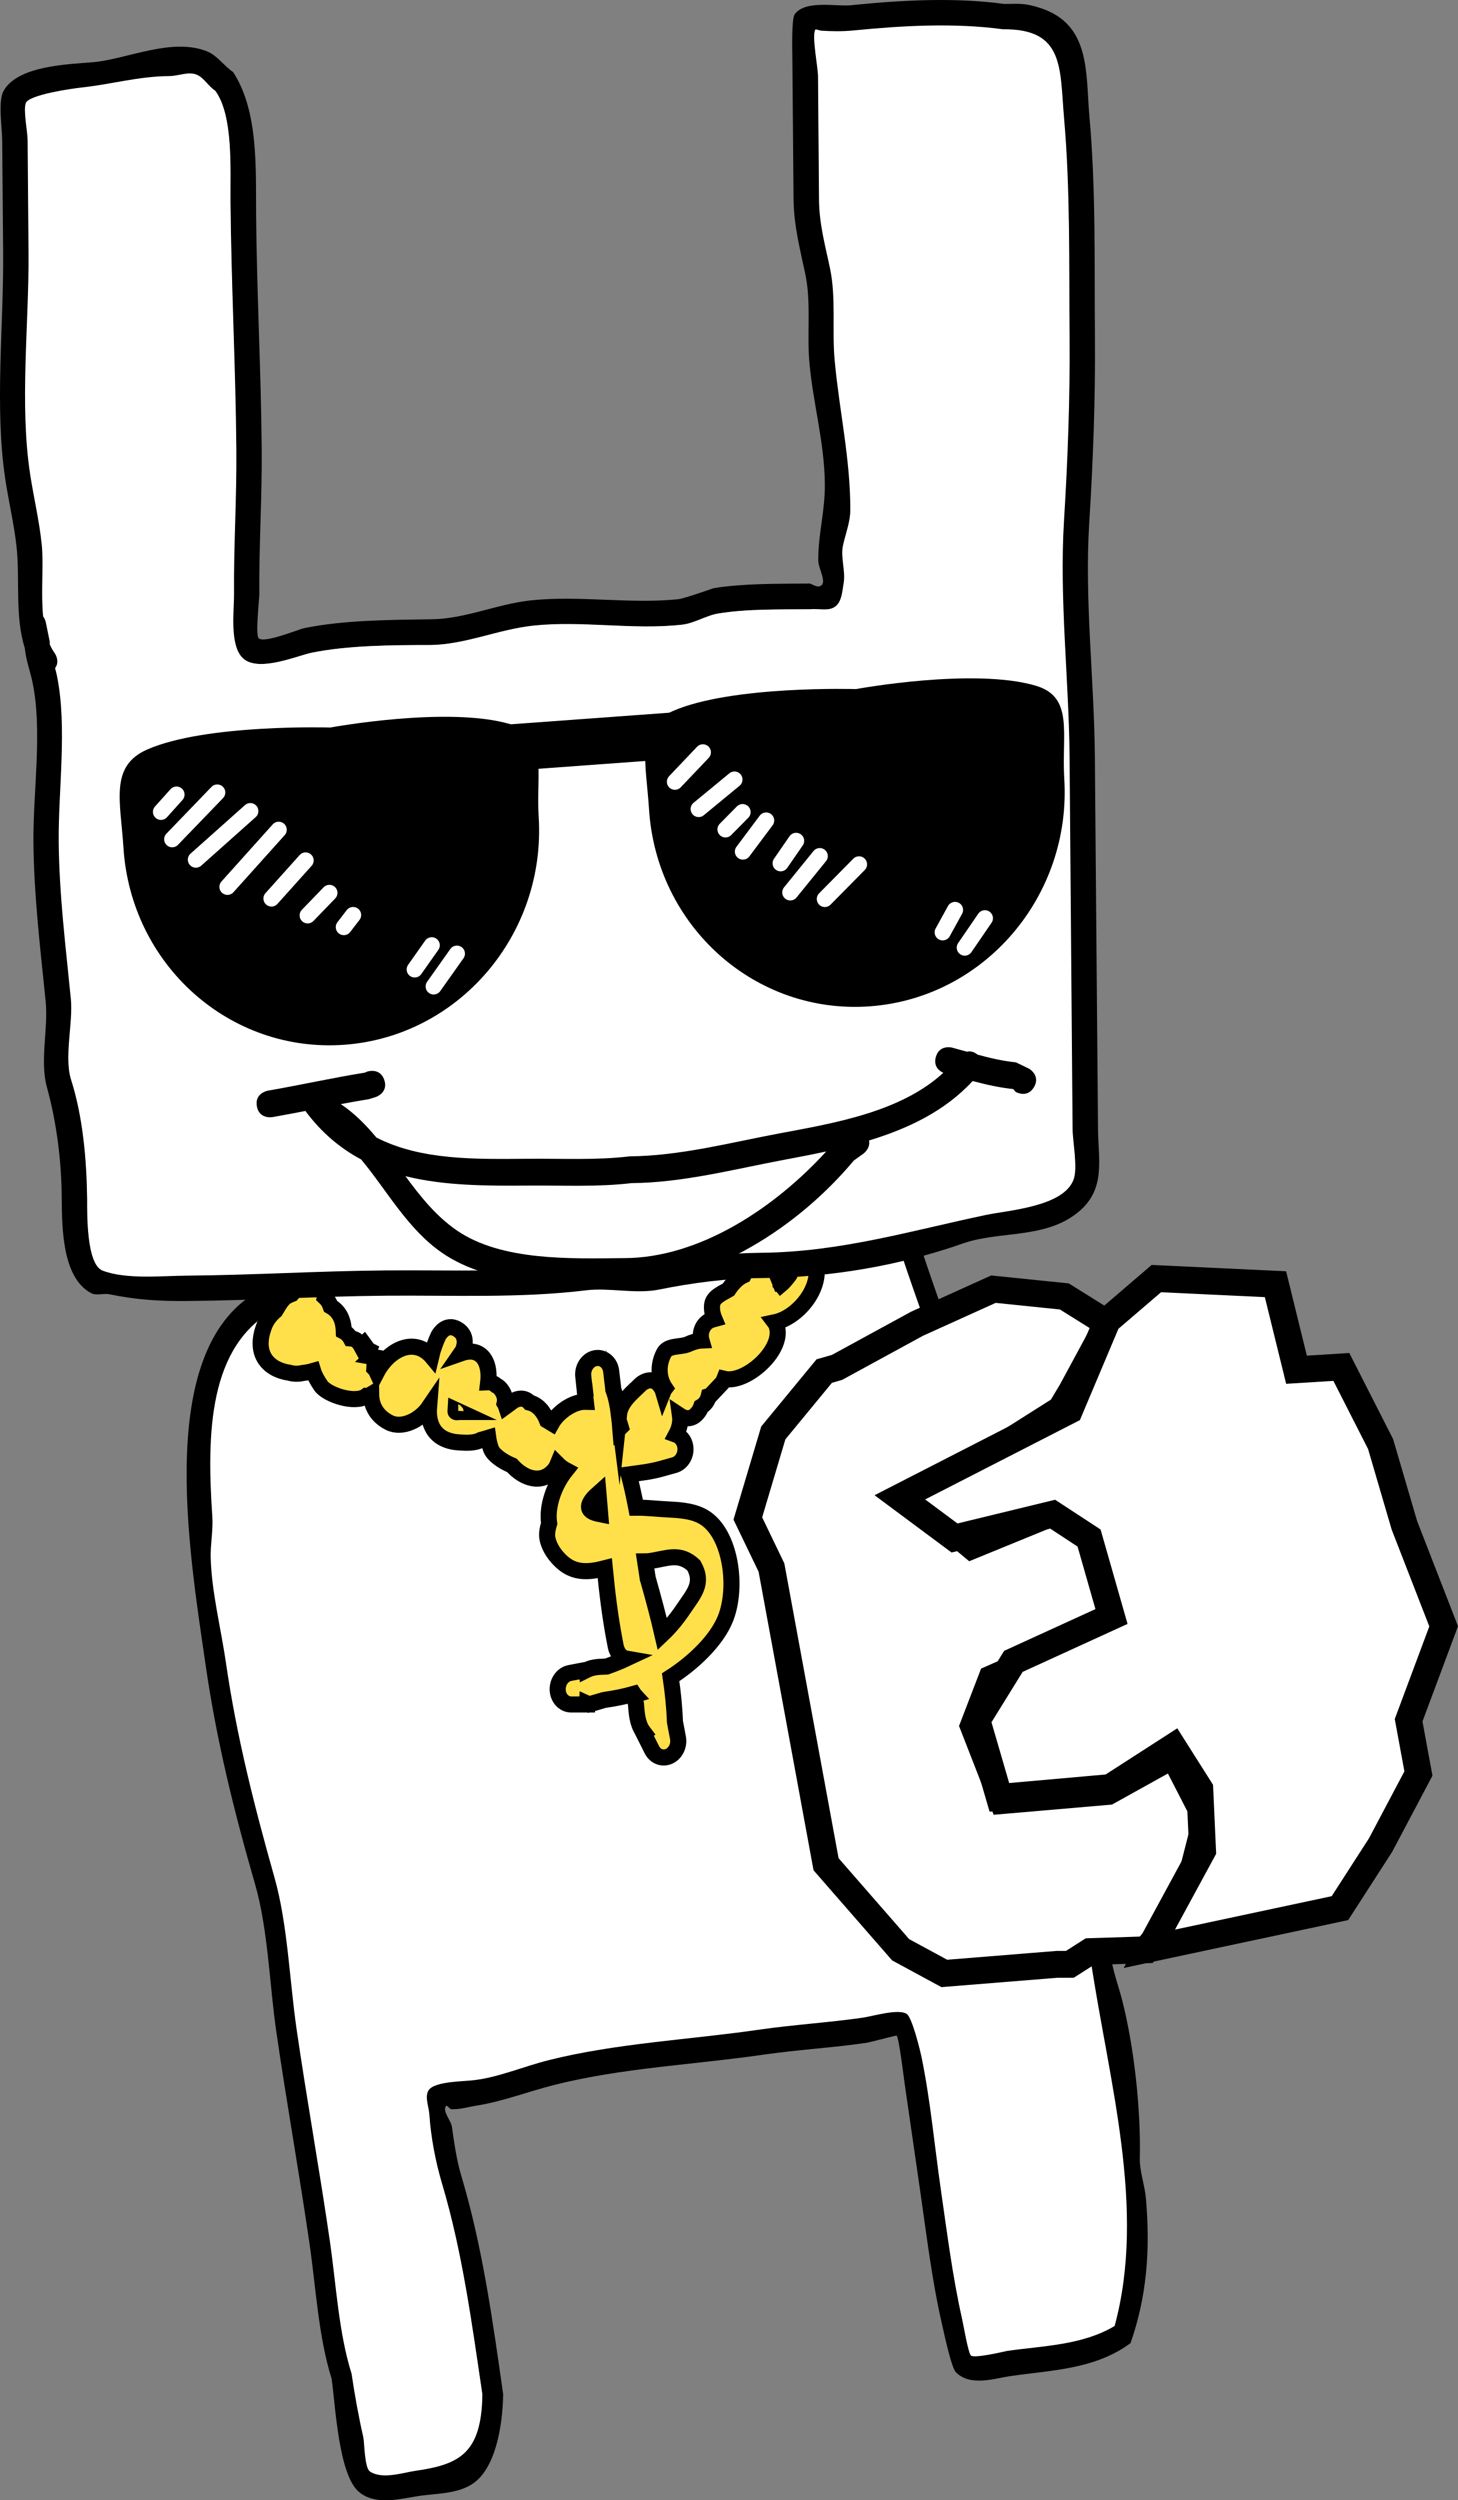 <svg version="1.1" xmlns="http://www.w3.org/2000/svg" xmlns:xlink="http://www.w3.org/1999/xlink" width="135.923" height="232.996" viewBox="0,0,135.923,232.996"><rect x="0" y="0" width="135.923" height="232.996" fill="#808080" stroke="none"/><g transform="translate(-177.141,-102.883)"><g stroke-miterlimit="10"><g stroke="none" stroke-width="0.5" stroke-linecap="butt"><path d="M221.537,212.824c-4.793,1.68 -9.062,5.718 -13.296,8.529c-1.664,1.104 -4.344,1.713 -5.405,3.58c-6.257,3.349 -6.385,11.613 -5.862,19.297c0.088,1.292 -0.186,2.562 -0.151,3.853c0.085,3.156 0.968,6.617 1.423,9.757c1.003,6.922 2.647,13.344 4.53,20.017c1.225,4.341 1.394,9.56 2.046,14.056c0.962,6.642 2.143,13.175 3.104,19.813c0.581,4.014 0.806,8.475 2.015,12.325c0.3,2.028 0.643,3.942 1.092,5.921c0.107,0.472 0.101,2.847 0.618,3.189c1.158,0.766 3.072,0.103 4.245,-0.067c3.996,-0.579 6.129,-1.459 6.203,-7.041c-0.988,-6.68 -1.878,-13.301 -3.775,-19.667c-0.6,-2.014 -1.037,-4.297 -1.18,-6.416c-0.052,-0.767 -0.403,-1.698 -0.045,-2.299c0.531,-0.892 3.394,-0.847 4.302,-0.979c2.239,-0.262 4.637,-1.296 6.924,-1.868c6.333,-1.584 13.123,-1.904 19.576,-2.839c3.231,-0.468 6.454,-0.645 9.68,-1.113c0.854,-0.124 3.366,-0.879 4.092,-0.318c0.506,0.391 1.296,3.503 1.423,4.12c0.821,4.008 1.193,8.22 1.781,12.275c0.585,4.036 1.084,8.09 1.974,12.041c0.135,0.598 0.517,3.01 0.773,3.35c0.251,0.333 3.276,-0.4 3.361,-0.412c3.346,-0.485 7.015,-0.515 10.04,-2.322c2.976,-10.959 -0.574,-22.874 -2.234,-34.067c-1.786,-12.331 -5.085,-23.862 -8.226,-35.774c-0.274,-2.125 -1.353,-3.929 -1.819,-6.091c-1.956,-9.085 -5.402,-16.95 -8.145,-25.602c-1.116,-3.7 -4.043,-4.156 -6.799,-4.747c-5.234,-1.121 -11.337,-2.629 -16.557,-1.909c-4.545,-1.145 -9.911,0.583 -14.426,1.237l-1.148,0.166c0,0 -0.052,0.008 -0.135,0.004zM224.449,209.943c4.151,-0.768 8.766,-1.926 12.764,-0.919c2.335,-0.356 4.492,-0.078 6.797,0.513c5.748,1.474 15.631,-0.791 18.411,7.796c2.718,8.747 6.255,16.685 8.215,25.868c0.471,2.209 1.477,3.915 1.824,6.118c3.183,11.952 6.462,23.563 8.255,35.942c0.195,1.383 0.703,2.693 1.047,4.042c1.132,4.442 1.741,10.253 1.637,14.664c-0.03,1.268 0.463,2.519 0.572,3.791c0.416,4.841 0.082,9.128 -1.436,13.479c-3.331,2.456 -7.349,2.512 -11.206,3.071c-1.446,0.209 -3.709,1.005 -5.066,-0.349c-0.444,-0.443 -1.126,-3.727 -1.295,-4.455c-0.931,-4.022 -1.422,-8.163 -2.017,-12.274c-0.493,-3.402 -0.988,-6.804 -1.478,-10.207c-0.066,-0.455 -0.52,-4.276 -0.754,-4.452c-0.02,-0.015 -2.558,0.646 -2.793,0.68c-3.227,0.467 -6.449,0.645 -9.68,1.113c-6.403,0.927 -13.161,1.223 -19.44,2.813c-2.381,0.603 -4.72,1.507 -7.059,1.894c-0.842,0.122 -1.67,0.402 -2.525,0.366c-0.185,-0.008 -0.412,-0.458 -0.517,-0.281c-0.317,0.533 0.473,1.279 0.571,1.953c0.229,1.584 0.423,3.043 0.881,4.574c1.962,6.563 2.912,13.432 3.893,20.327c-0.055,2.901 -0.687,7.004 -2.957,8.404c-1.42,0.876 -3.274,0.83 -4.852,1.058c-1.661,0.241 -4.07,0.953 -5.64,-0.372c-1.896,-1.6 -2.187,-8.023 -2.542,-10.537c-1.232,-3.922 -1.466,-8.468 -2.058,-12.558c-0.962,-6.638 -2.142,-13.171 -3.104,-19.813c-0.632,-4.362 -0.766,-9.531 -1.979,-13.729c-1.952,-6.755 -3.58,-13.322 -4.597,-20.344c-1.577,-10.886 -4.835,-29.919 5.242,-35.094c1.224,-1.977 3.919,-2.624 5.708,-3.819c5.187,-3.464 10.407,-8.525 16.54,-9.414c0,0 0.33,-0.048 0.638,0.151z" fill="#000000"/><path d="M221.658,212.774l1.148,-0.167c4.515,-0.654 9.893,-2.383 14.437,-1.239c5.219,-0.72 11.336,0.791 16.57,1.912c2.757,0.591 5.689,1.05 6.805,4.75c2.743,8.652 6.202,16.532 8.158,25.617c0.465,2.161 1.547,3.971 1.822,6.096c3.141,11.912 6.444,23.479 8.23,35.81c1.66,11.192 5.201,23.127 2.225,34.086c-3.024,1.808 -6.698,1.843 -10.044,2.327c-0.085,0.012 -3.112,0.747 -3.363,0.414c-0.256,-0.34 -0.685,-2.833 -0.819,-3.431c-0.89,-3.952 -1.392,-8.002 -1.977,-12.038c-0.587,-4.055 -0.964,-8.261 -1.785,-12.269c-0.126,-0.617 -0.853,-3.669 -1.359,-4.061c-0.726,-0.562 -3.241,0.198 -4.095,0.321c-3.226,0.467 -6.46,0.655 -9.692,1.123c-6.453,0.935 -13.278,1.254 -19.612,2.837c-2.287,0.572 -4.691,1.601 -6.93,1.863c-0.909,0.132 -3.774,0.084 -4.305,0.976c-0.358,0.602 0.044,1.464 0.096,2.231c0.143,2.12 0.576,4.399 1.176,6.413c1.896,6.366 2.779,12.981 3.766,19.661c-0.074,5.581 -2.236,6.549 -6.231,7.128c-1.173,0.17 -3.09,0.832 -4.248,0.066c-0.517,-0.343 -0.512,-2.718 -0.619,-3.19c-0.449,-1.978 -0.794,-3.894 -1.094,-5.922c-1.209,-3.849 -1.438,-8.315 -2.02,-12.329c-0.962,-6.638 -2.151,-13.184 -3.113,-19.826c-0.651,-4.496 -0.825,-9.728 -2.05,-14.069c-1.884,-6.673 -3.528,-13.115 -4.531,-20.037c-0.455,-3.139 -1.336,-6.608 -1.421,-9.764c-0.035,-1.291 0.24,-2.564 0.152,-3.856c-0.522,-7.684 -0.387,-15.962 5.87,-19.31c1.061,-1.868 3.745,-2.48 5.409,-3.584c4.234,-2.811 8.514,-6.856 13.307,-8.535c0.083,0.003 0.135,-0.004 0.135,-0.004z" fill="#ffffff"/></g><path d="M234.322,232.393c0.256,0.673 0.413,1.487 0.52,2.344c0.132,-1.249 1.261,-2.076 2.021,-2.842c0,0 1.025,-0.96 1.841,0.162c0.128,0.177 0.211,0.349 0.26,0.515c0.049,-0.124 0.113,-0.232 0.185,-0.325c-0.579,-0.855 -0.733,-2.062 -0.122,-3.257c0.385,-0.754 1.458,-0.545 2.19,-0.814c0.511,-0.237 0.95,-0.353 1.322,-0.37c-0.014,-0.048 -0.026,-0.098 -0.036,-0.149c-0.15,-0.791 0.303,-1.593 1.011,-1.79l0.234,-0.065c-0.176,-0.416 -0.265,-0.862 -0.222,-1.302c0.073,-0.743 0.86,-1.053 1.524,-1.438c0.401,-0.61 0.887,-1.098 1.412,-1.331c0.596,-1.224 1.69,-2.352 2.653,-2.974c-0.462,-1.097 0.15,-2.289 1.216,-3.502c0.321,-0.365 0.936,-0.641 1.569,-0.855c0.289,-0.191 0.612,-0.294 0.954,-0.284c0.022,-0.006 0.045,-0.012 0.067,-0.018c0.135,-0.473 0.515,-0.897 1.008,-1.257l0.12,-0.139c0.549,-0.436 0.987,-1.32 1.647,-1.309c0.404,0.006 0.866,0.055 1.3,0.176c0.093,-0.016 0.18,-0.029 0.26,-0.037c0,0 1.309,-0.117 1.366,1.355c0.01,0.251 -0.02,0.463 -0.077,0.641c-0.177,1.459 -1.805,3.269 -3.16,3.316c0.237,1.566 -0.962,2.89 -2.33,3.438c0.975,2.294 -1.398,5.352 -3.686,5.827c0.066,0.087 0.121,0.186 0.163,0.3c0.803,2.21 -2.846,5.448 -4.862,4.968c-0.089,0.225 -0.191,0.369 -0.191,0.369l-1.125,1.193c-0.045,0.012 -0.091,0.025 -0.136,0.04c-0.097,0.421 -0.353,0.788 -0.708,0.99c-0.052,0.151 -0.132,0.308 -0.247,0.472c-0.662,0.934 -1.438,0.558 -1.728,0.365c0.075,0.536 -0.024,1.135 -0.363,1.769c0.416,0.149 0.748,0.534 0.846,1.052c0.15,0.791 -0.303,1.593 -1.011,1.79l-1.295,0.361c-0.965,0.265 -1.961,0.367 -2.951,0.506c0.266,1.019 0.493,2.054 0.694,3.098c0.974,-0.009 1.884,0.11 2.982,0.165c1.246,0.063 2.608,0.154 3.628,0.928c2.242,1.7 2.833,6.37 1.722,9.205c-0.831,2.12 -3.091,4.207 -5.124,5.506c0.206,1.372 0.348,2.755 0.4,4.151l0.282,1.49c0.15,0.791 -0.303,1.593 -1.011,1.79c-0.587,0.164 -1.165,-0.14 -1.431,-0.699l-0.781,-1.551l0.04,-0.026c-0.042,-0.055 -0.082,-0.112 -0.122,-0.17c-0.466,-0.684 -0.548,-1.587 -0.611,-2.493l-0.159,-0.841l0.024,-0.007c-0.011,-0.012 -0.022,-0.024 -0.032,-0.038c-0.014,-0.018 -0.027,-0.037 -0.04,-0.057c-0.883,0.251 -1.786,0.426 -2.647,0.549c-0.059,0.008 -0.118,0.02 -0.178,0.035c-0.442,0.137 -0.893,0.267 -1.354,0.392l-0.158,-0.073l-0.003,0.084l-1.46,-0.001c-0.598,0.014 -1.133,-0.438 -1.262,-1.12c-0.15,-0.791 0.303,-1.593 1.011,-1.79c0.038,-0.011 0.076,-0.019 0.113,-0.026l1.541,-0.292l0.002,0.017c0.018,-0.009 0.037,-0.018 0.055,-0.027c0.566,-0.271 1.185,-0.275 1.804,-0.294c0.638,-0.224 1.249,-0.467 1.837,-0.743c-0.789,-0.137 -0.975,-1.117 -0.975,-1.117l-0.125,-0.658c-0.415,-2.189 -0.685,-4.41 -0.9,-6.644c-1.393,0.36 -2.777,0.527 -4,-0.585c-0.603,-0.548 -1.153,-1.288 -1.337,-2.143c-0.101,-0.47 0.007,-0.963 0.15,-1.449c-0.244,-1.654 0.498,-3.62 1.568,-4.957c-0.28,-0.148 -0.541,-0.341 -0.771,-0.572c-0.087,0.213 -0.199,0.41 -0.35,0.582c-1.183,1.352 -2.837,0.752 -3.913,-0.457c-0.917,-0.381 -1.776,-1.002 -1.966,-1.572c-0.125,-0.376 -0.206,-0.709 -0.247,-1.008c-0.229,0.068 -0.463,0.148 -0.687,0.202c-0.586,0.315 -1.331,0.271 -1.977,0.236c-2.183,-0.119 -2.995,-1.504 -2.854,-3.305c-0.853,1.254 -2.528,2.055 -3.714,1.451c-1.188,-0.605 -1.672,-1.587 -1.684,-2.629c-0.19,0.116 -0.344,0.159 -0.344,0.159l-0.109,-0.01c-1.018,0.765 -3.65,-0.1 -4.232,-0.951c-0.373,-0.545 -0.603,-0.991 -0.722,-1.377c-0.312,0.091 -0.634,0.153 -0.957,0.186c-0.415,0.097 -0.845,0.097 -1.265,-0.023c-1.906,-0.279 -3.382,-1.701 -2.316,-4.407c0.211,-0.536 0.584,-1.004 1.018,-1.368c0.322,-0.52 0.605,-1.099 1.095,-1.366c0.135,-0.074 0.283,-0.141 0.438,-0.2c0.343,-0.413 0.672,-0.768 0.94,-1.039c0,0 1,-0.994 1.847,0.099c0.356,0.459 0.386,0.9 0.301,1.258c0.226,0.211 0.41,0.486 0.531,0.836c0.704,0.404 1.194,1.123 1.229,2.347c0.118,0.062 0.24,0.152 0.362,0.276c0.121,0.122 0.212,0.247 0.279,0.371c0.022,0.002 0.045,0.003 0.068,0.005c0.422,0.036 0.707,0.319 0.924,0.723l0.236,-0.221l0.409,0.562l0.069,0.035l-0.016,0.038l0.376,0.517l-0.057,0.053l0.304,0.053c-0.066,0.325 -0.093,0.673 -0.113,1.025c0.09,0.092 0.171,0.208 0.238,0.354c1.022,-1.959 3.306,-3.319 5.011,-1.571c0.021,0.022 0.042,0.045 0.062,0.069c0.151,-0.644 0.386,-1.28 0.657,-1.873c0,0 0.649,-1.308 1.787,-0.623c1.139,0.685 0.49,1.993 0.49,1.993c-0.048,0.083 -0.101,0.164 -0.157,0.244c0.557,-0.195 1.123,-0.243 1.601,0.015c0.822,0.444 1.058,1.562 0.928,2.686c0.234,-0.009 0.49,0.06 0.738,0.286c0.2,0.089 0.399,0.259 0.577,0.551c0.257,0.423 0.288,0.805 0.219,1.121c0.057,0.091 0.099,0.187 0.131,0.284c0.204,-0.148 0.415,-0.302 0.626,-0.47c0,0 0.9,-0.63 1.565,0.119c0.754,0.185 1.322,0.841 1.639,1.67l0.43,0.259c0.546,-0.984 1.95,-2.039 3.174,-2.006c-0.037,-0.296 -0.051,-0.513 -0.027,-0.597c-0.014,-0.079 -0.029,-0.157 -0.044,-0.236l0.013,-0.043l-0.003,-0.026l-0.018,0.003l-0.155,-1.465c-0.087,-0.752 0.355,-1.486 1.028,-1.674c0.708,-0.197 1.404,0.284 1.554,1.076c0.008,0.042 0.014,0.085 0.019,0.127l0.202,1.71c0,0.002 0.001,0.004 0.001,0.006zM237.512,249.877c0.004,0.025 0.008,0.05 0.011,0.074c0.488,1.72 0.963,3.462 1.368,5.226c0.678,-0.643 1.318,-1.399 1.927,-2.303c1.002,-1.486 1.945,-2.431 1.002,-4.109c-1.346,-1.26 -2.488,-0.635 -4.114,-0.406c-0.14,0.02 -0.28,0.026 -0.42,0.027c0.075,0.498 0.15,0.996 0.226,1.491zM234.997,235.895c-0.018,-0.052 -0.035,-0.103 -0.05,-0.153c0.005,0.062 0.011,0.125 0.016,0.187c0.011,-0.011 0.022,-0.022 0.034,-0.034zM232.837,243.934l0.26,0.053c-0.053,-0.655 -0.107,-1.31 -0.164,-1.964c-0.846,0.747 -1.424,1.611 -0.096,1.911zM249.949,222.585c0.049,-0.041 0.096,-0.083 0.142,-0.128c0.246,-0.237 0.895,-1.036 0.629,-0.83c-0.476,0.369 -0.994,0.667 -1.518,0.936l0.777,-0.227c0,0 -0.003,0.1 -0.031,0.248zM219.856,234.465c-0.085,-0.037 -0.169,-0.079 -0.252,-0.124c-0.004,0.061 0.003,0.102 0.023,0.116c0.068,0.046 0.147,0.036 0.229,0.008z" fill="#ffe04b" stroke="#000000" stroke-width="1.5" stroke-linecap="butt"/><g stroke="none" stroke-width="0.5" stroke-linecap="butt"><path d="M179.452,163.27c-0.939,-2.931 -0.441,-6.461 -0.769,-9.447c-0.238,-2.164 -0.74,-4.207 -1.057,-6.334c-1,-6.707 -0.133,-14.251 -0.191,-21.042c-0.03,-3.494 -0.059,-6.988 -0.089,-10.482c-0.009,-1.111 -0.396,-3.61 0.104,-4.561c1.274,-2.426 6.132,-2.531 8.357,-2.722c3.135,-0.27 7.338,-2.335 10.636,-1.011c0.958,0.384 1.57,1.347 2.426,1.923c2.38,3.626 2.111,8.995 2.148,13.287c0.061,7.262 0.46,14.571 0.522,21.877c0.038,4.492 -0.261,8.953 -0.223,13.468c0.004,0.515 -0.375,3.75 -0.068,4.121c0.449,0.544 3.681,-0.809 4.268,-0.93c3.653,-0.754 8.065,-0.769 11.787,-0.825c3.115,-0.003 6.159,-1.416 9.293,-1.756c4.543,-0.493 9.229,0.358 13.773,-0.113c0.589,-0.061 3.25,-1.021 3.312,-1.031c2.806,-0.454 6.091,-0.404 8.942,-0.428c0.315,0.082 0.639,0.357 0.946,0.247c0.759,-0.275 -0.144,-1.611 -0.146,-2.418c-0.006,-2.501 0.635,-4.504 0.613,-7.122c-0.032,-3.836 -1.09,-7.46 -1.436,-11.268c-0.245,-2.695 0.177,-5.607 -0.38,-8.255c-0.485,-2.303 -1.072,-4.519 -1.101,-7c-0.037,-4.376 -0.074,-8.752 -0.111,-13.128c-0.006,-0.725 -0.09,-3.686 0.22,-4.108c0.996,-1.357 3.856,-0.702 5.217,-0.839c4.704,-0.474 9.607,-0.755 14.322,-0.122c1.392,-0.009 1.872,-0.102 3.338,0.37c4.748,1.531 4.236,6.062 4.598,10.113c0.612,6.836 0.455,13.736 0.513,20.606c0.048,5.706 -0.172,11.557 -0.53,17.258c-0.452,7.185 0.463,14.569 0.524,21.792c0.098,11.557 0.196,23.115 0.293,34.672c0.024,2.881 0.739,5.592 -1.767,7.713c-3.078,2.606 -7.381,1.776 -10.806,2.978c-5.922,2.079 -12.35,3.178 -18.809,3.232c-3.225,0.017 -6.458,0.449 -9.526,1.069c-2.196,0.444 -4.62,-0.198 -6.841,0.074c-6.12,0.748 -12.443,0.448 -18.63,0.5c-6.193,0.052 -12.303,0.441 -18.511,0.493c-2.645,0.022 -4.706,-0.102 -7.267,-0.627c-0.564,-0.116 -1.215,0.159 -1.722,-0.112c-2.717,-1.455 -2.696,-6.202 -2.729,-8.779c-0.009,-3.515 -0.491,-7.192 -1.383,-10.413c-0.672,-2.425 0.138,-5.481 -0.113,-7.972c-0.503,-4.987 -1.099,-9.874 -1.142,-14.921c-0.039,-4.626 0.87,-10.418 -0.105,-14.921c-0.224,-1.035 -0.608,-2.054 -0.699,-3.105zM182.322,165.142c0.069,0.252 0.134,0.504 0.185,0.758c0.956,4.727 0.111,10.543 0.152,15.375c0.042,4.968 0.646,9.774 1.128,14.684c0.215,2.191 -0.649,5.422 0.018,7.513c1.09,3.419 1.442,7.387 1.492,11.108c0.005,1.27 -0.093,6.088 1.442,6.671c2.194,0.834 5.433,0.485 7.853,0.465c6.209,-0.053 12.317,-0.441 18.511,-0.493c6.113,-0.052 12.345,0.223 18.393,-0.486c2.129,-0.25 4.539,0.411 6.624,-0.04c3.203,-0.693 6.62,-1.078 9.98,-1.116c7.357,-0.062 13.988,-2.062 20.934,-3.518c2.143,-0.449 7.276,-0.764 8.172,-3.33c0.384,-1.099 -0.097,-3.471 -0.107,-4.651c-0.098,-11.557 -0.196,-23.115 -0.293,-34.672c-0.062,-7.283 -0.966,-14.716 -0.519,-21.963c0.348,-5.648 0.574,-11.437 0.526,-17.088c-0.058,-6.822 0.086,-13.668 -0.507,-20.456c-0.404,-4.627 0.06,-8.315 -5.688,-8.254c-4.603,-0.618 -9.362,-0.334 -13.954,0.117c-0.989,0.097 -1.99,0.083 -2.982,0.02c-0.186,-0.012 -0.487,-0.288 -0.547,-0.112c-0.26,0.758 0.283,3.389 0.291,4.308c0.032,3.815 0.065,7.63 0.097,11.445c0.011,2.308 0.591,4.32 1.032,6.448c0.576,2.776 0.174,5.757 0.435,8.57c0.438,4.726 1.465,9.115 1.47,13.908c0.001,1.127 -0.431,2.212 -0.677,3.312c-0.26,1.162 0.26,2.4 0.053,3.573c-0.132,0.751 -0.165,1.692 -0.772,2.153c-0.646,0.492 -1.614,0.183 -2.42,0.275c-2.734,0.023 -5.872,-0.045 -8.557,0.394c-1.171,0.191 -2.224,0.913 -3.403,1.045c-4.559,0.513 -9.271,-0.375 -13.83,0.12c-3.238,0.352 -6.293,1.723 -9.529,1.77c-3.438,0.001 -7.718,0.021 -11.092,0.716c-1.35,0.278 -5.052,1.868 -6.492,0.507c-1.266,-1.196 -0.814,-4.416 -0.827,-5.972c-0.038,-4.514 0.261,-8.977 0.223,-13.468c-0.066,-7.763 -0.468,-15.499 -0.533,-23.224c-0.024,-2.855 0.28,-7.973 -1.418,-10.247c-0.61,-0.385 -0.985,-1.112 -1.642,-1.409c-0.781,-0.353 -1.712,0.106 -2.569,0.113c-2.977,0.025 -5.322,0.758 -8.308,1.076c-0.655,0.07 -4.791,0.643 -5.087,1.432c-0.249,0.663 0.165,2.653 0.171,3.424c0.03,3.494 0.059,6.988 0.089,10.482c0.056,6.656 -0.849,14.137 0.164,20.703c0.333,2.161 0.834,4.236 1.07,6.437c0.205,1.91 -0.088,4.487 0.136,6.76c0.189,0.255 0.245,0.525 0.245,0.525l0.369,1.797c-0,0.101 0.004,0.201 0.011,0.301c0.133,0.296 0.291,0.574 0.476,0.83c0,0 0.495,0.729 0.013,1.363z" fill="#000000"/><path d="M182.261,163.78c-0.186,-0.256 -0.343,-0.535 -0.476,-0.831c-0.007,-0.1 -0.011,-0.201 -0.011,-0.301l-0.369,-1.799c0,0 -0.057,-0.271 -0.245,-0.526c-0.223,-2.273 0.07,-4.857 -0.135,-6.767c-0.236,-2.2 -0.735,-4.281 -1.069,-6.442c-1.013,-6.565 -0.1,-14.06 -0.156,-20.716c-0.03,-3.494 -0.055,-6.993 -0.085,-10.487c-0.007,-0.771 -0.419,-2.762 -0.17,-3.425c0.296,-0.789 4.435,-1.365 5.089,-1.434c2.986,-0.318 5.335,-1.054 8.312,-1.079c0.857,-0.007 1.789,-0.467 2.57,-0.114c0.657,0.297 1.082,1.106 1.692,1.491c1.698,2.274 1.397,7.39 1.421,10.245c0.065,7.725 0.48,15.448 0.546,23.211c0.038,4.49 -0.254,8.936 -0.216,13.45c0.013,1.556 -0.438,4.767 0.828,5.962c1.44,1.36 5.046,-0.228 6.396,-0.506c3.374,-0.694 7.653,-0.717 11.092,-0.718c3.237,-0.047 6.313,-1.456 9.551,-1.807c4.559,-0.495 9.345,0.423 13.904,-0.09c1.179,-0.133 2.232,-0.855 3.403,-1.046c2.685,-0.439 5.823,-0.368 8.557,-0.391c0.807,-0.092 1.679,0.232 2.325,-0.26c0.607,-0.462 0.64,-1.399 0.772,-2.15c0.207,-1.173 -0.312,-2.405 -0.052,-3.568c0.246,-1.099 0.68,-2.181 0.679,-3.307c-0.005,-4.794 -1.022,-9.168 -1.46,-13.894c-0.261,-2.813 0.145,-5.79 -0.43,-8.566c-0.441,-2.128 -1.018,-4.138 -1.029,-6.446c-0.032,-3.815 -0.06,-7.628 -0.093,-11.443c-0.008,-0.919 -0.55,-3.549 -0.289,-4.307c0.06,-0.176 0.4,0.012 0.585,0.024c0.992,0.063 1.994,0.078 2.984,-0.019c4.591,-0.451 9.358,-0.73 13.961,-0.113c5.748,-0.061 5.289,3.631 5.694,8.258c0.593,6.789 0.457,13.644 0.515,20.466c0.048,5.651 -0.172,11.453 -0.52,17.101c-0.446,7.246 0.458,14.701 0.52,21.984c0.098,11.557 0.184,23.137 0.282,34.695c0.01,1.18 0.489,3.553 0.105,4.653c-0.896,2.566 -6.033,2.885 -8.176,3.334c-6.946,1.456 -13.591,3.463 -20.948,3.526c-3.361,0.038 -6.785,0.425 -9.988,1.118c-2.085,0.451 -4.5,-0.209 -6.629,0.041c-6.048,0.71 -12.295,0.433 -18.408,0.485c-6.194,0.052 -12.314,0.436 -18.523,0.488c-2.42,0.02 -5.663,0.366 -7.857,-0.467c-1.535,-0.583 -1.44,-5.403 -1.444,-6.673c-0.05,-3.721 -0.407,-7.694 -1.497,-11.113c-0.667,-2.091 0.194,-5.326 -0.021,-7.517c-0.482,-4.91 -1.092,-9.727 -1.134,-14.695c-0.041,-4.832 0.801,-10.663 -0.155,-15.39c-0.051,-0.254 -0.116,-0.507 -0.185,-0.759c0.483,-0.633 -0.013,-1.364 -0.013,-1.364z" fill="#ffffff"/></g><g><path d="M227.361,179.014c0.682,10.943 -7.431,20.448 -18.122,21.23c-10.691,0.781 -19.91,-7.456 -20.592,-18.4c-0.267,-4.284 -1.308,-7.571 2.222,-9.117c5.488,-2.403 17.072,-2.047 17.072,-2.047c0,0 11.001,-2.032 16.793,-0.305c3.538,1.056 2.368,4.489 2.627,8.639z" fill="#000000" stroke="none" stroke-width="0" stroke-linecap="butt"/><path d="M218.448,175.175l-0.269,-4.315l25.853,-1.89l0.269,4.315z" fill="#000000" stroke="none" stroke-width="0" stroke-linecap="butt"/><path d="M276.358,175.432c0.682,10.943 -7.431,20.448 -18.122,21.23c-10.691,0.781 -19.91,-7.456 -20.592,-18.4c-0.267,-4.284 -1.308,-7.571 2.222,-9.117c5.488,-2.403 17.072,-2.047 17.072,-2.047c0,0 11.001,-2.032 16.793,-0.305c3.538,1.056 2.368,4.489 2.627,8.639z" fill="#000000" stroke="none" stroke-width="0" stroke-linecap="butt"/><path d="M197.395,176.735l-4.201,4.357" fill="none" stroke="#ffffff" stroke-width="1.5" stroke-linecap="round"/><path d="M192.149,178.54l1.448,-1.613" fill="none" stroke="#ffffff" stroke-width="1.5" stroke-linecap="round"/><path d="M200.479,178.469l-5.077,4.524" fill="none" stroke="#ffffff" stroke-width="1.5" stroke-linecap="round"/><path d="M203.124,180.207l-4.778,5.322" fill="none" stroke="#ffffff" stroke-width="1.5" stroke-linecap="round"/><path d="M205.633,183.067l-3.185,3.548" fill="none" stroke="#ffffff" stroke-width="1.5" stroke-linecap="round"/><path d="M207.851,186.089l-2.028,2.098" fill="none" stroke="#ffffff" stroke-width="1.5" stroke-linecap="round"/><path d="M210.06,188.152l-0.867,1.128" fill="none" stroke="#ffffff" stroke-width="1.5" stroke-linecap="round"/><path d="M217.391,190.97l-1.589,2.254" fill="none" stroke="#ffffff" stroke-width="1.5" stroke-linecap="round"/><path d="M217.57,194.81l2.166,-3.059" fill="none" stroke="#ffffff" stroke-width="1.5" stroke-linecap="round"/><path d="M242.668,172.991l-2.607,2.743" fill="none" stroke="#ffffff" stroke-width="1.5" stroke-linecap="round"/><path d="M245.612,175.527l-3.338,2.749" fill="none" stroke="#ffffff" stroke-width="1.5" stroke-linecap="round"/><path d="M246.369,178.561l-1.594,1.614" fill="none" stroke="#ffffff" stroke-width="1.5" stroke-linecap="round"/><path d="M248.567,179.343l-2.168,2.899" fill="none" stroke="#ffffff" stroke-width="1.5" stroke-linecap="round"/><path d="M251.36,181.24l-1.444,2.093" fill="none" stroke="#ffffff" stroke-width="1.5" stroke-linecap="round"/><path d="M257.224,183.431l-3.188,3.228" fill="none" stroke="#ffffff" stroke-width="1.5" stroke-linecap="round"/><path d="M250.816,186.046l2.748,-3.384" fill="none" stroke="#ffffff" stroke-width="1.5" stroke-linecap="round"/><path d="M266.175,187.677l-1.151,2.09" fill="none" stroke="#ffffff" stroke-width="1.5" stroke-linecap="round"/><path d="M267.082,191.19l1.877,-2.737" fill="none" stroke="#ffffff" stroke-width="1.5" stroke-linecap="round"/></g><path d="M257.636,210.39l-0.898,0.642c-5.134,6.146 -13.261,11.46 -21.459,11.595c-5.39,0.046 -12.311,0.186 -16.92,-2.991c-3.225,-2.223 -5.109,-5.773 -7.549,-8.705c-1.924,-1.026 -3.681,-2.475 -5.2,-4.519c-1.024,0.199 -2.049,0.395 -3.077,0.575c0,0 -1.231,0.216 -1.447,-1.015c-0.216,-1.231 1.015,-1.447 1.015,-1.447c3.023,-0.529 6.012,-1.191 9.045,-1.684l0.232,-0.098c0,0 1.182,-0.405 1.588,0.777c0.405,1.182 -0.777,1.588 -0.777,1.588l-0.641,0.201c-0.885,0.144 -1.767,0.302 -2.646,0.467c0.073,0.038 0.114,0.066 0.114,0.066c1.233,0.852 2.266,1.904 3.213,3.045c4.176,2.144 9.277,2.02 14.2,1.979c3.118,-0.026 6.313,0.147 9.41,-0.224c4.724,-0.045 9.349,-1.275 13.982,-2.143c5.048,-0.946 11.277,-1.978 15.26,-5.642c-0.326,-0.148 -0.938,-0.555 -0.701,-1.456c0.319,-1.209 1.527,-0.89 1.527,-0.89c0.468,0.124 0.925,0.252 1.378,0.379c0.285,-0.062 0.631,-0.027 0.985,0.273c1.165,0.316 2.326,0.592 3.584,0.72l1.239,0.598c0,0 1.077,0.634 0.443,1.711c-0.634,1.077 -1.711,0.443 -1.711,0.443l-0.226,-0.265c-1.325,-0.137 -2.553,-0.421 -3.783,-0.748c-2.571,2.797 -6.019,4.435 -9.66,5.542c0.157,0.733 -0.52,1.225 -0.52,1.225zM219.749,217.558c4.174,2.86 10.646,2.61 15.509,2.569c7.125,0.014 14.172,-4.75 18.91,-9.942c-1.315,0.287 -2.622,0.535 -3.892,0.772c-4.727,0.885 -9.457,2.144 -14.279,2.18c-3.142,0.376 -6.385,0.202 -9.549,0.229c-3.95,0.033 -7.904,0.022 -11.511,-0.879c1.392,1.893 2.85,3.727 4.812,5.071z" fill="#000000" stroke="none" stroke-width="0.5" stroke-linecap="butt"/><g fill="#ffffff" stroke="#000000" stroke-width="2.5" stroke-linecap="round"><path d="M275.689,285.937l-10.515,0.848l-4.07,-2.205l-6.953,-7.971l-5.088,-27.643l-2.205,-4.579l2.374,-7.971l4.749,-5.766l1.187,-0.339l7.462,-4.07l7.123,-3.222l6.614,0.678l4.07,2.544l-3.392,6.275l-1.018,1.696l-13.398,8.48l5.088,4.24l7.462,-3.053l4.579,3.053l1.357,7.292l-11.532,5.088l-1.696,4.409l2.713,6.953l9.836,-0.848l6.105,-3.392l3.053,5.936l-2.035,7.971l-3.561,4.24l-5.257,0.17l-1.865,1.187z"/><path d="M280.369,225.954l4.573,-3.92l11.106,0.523l1.96,7.97l4.181,-0.261l3.658,7.186l2.221,7.578l3.658,9.407l-3.266,8.754l0.915,4.965l-3.528,6.664l-3.789,5.88l-17.769,3.789l4.965,-9.146l-0.261,-5.749l-2.482,-3.92l-5.88,3.789l-10.322,0.915l-2.091,-7.186l3.397,-5.488l9.146,-4.181l-2.091,-7.317l-3.397,-2.221l-9.146,2.221l-5.096,-3.789l15.81,-8.101z"/></g></g></g></svg>